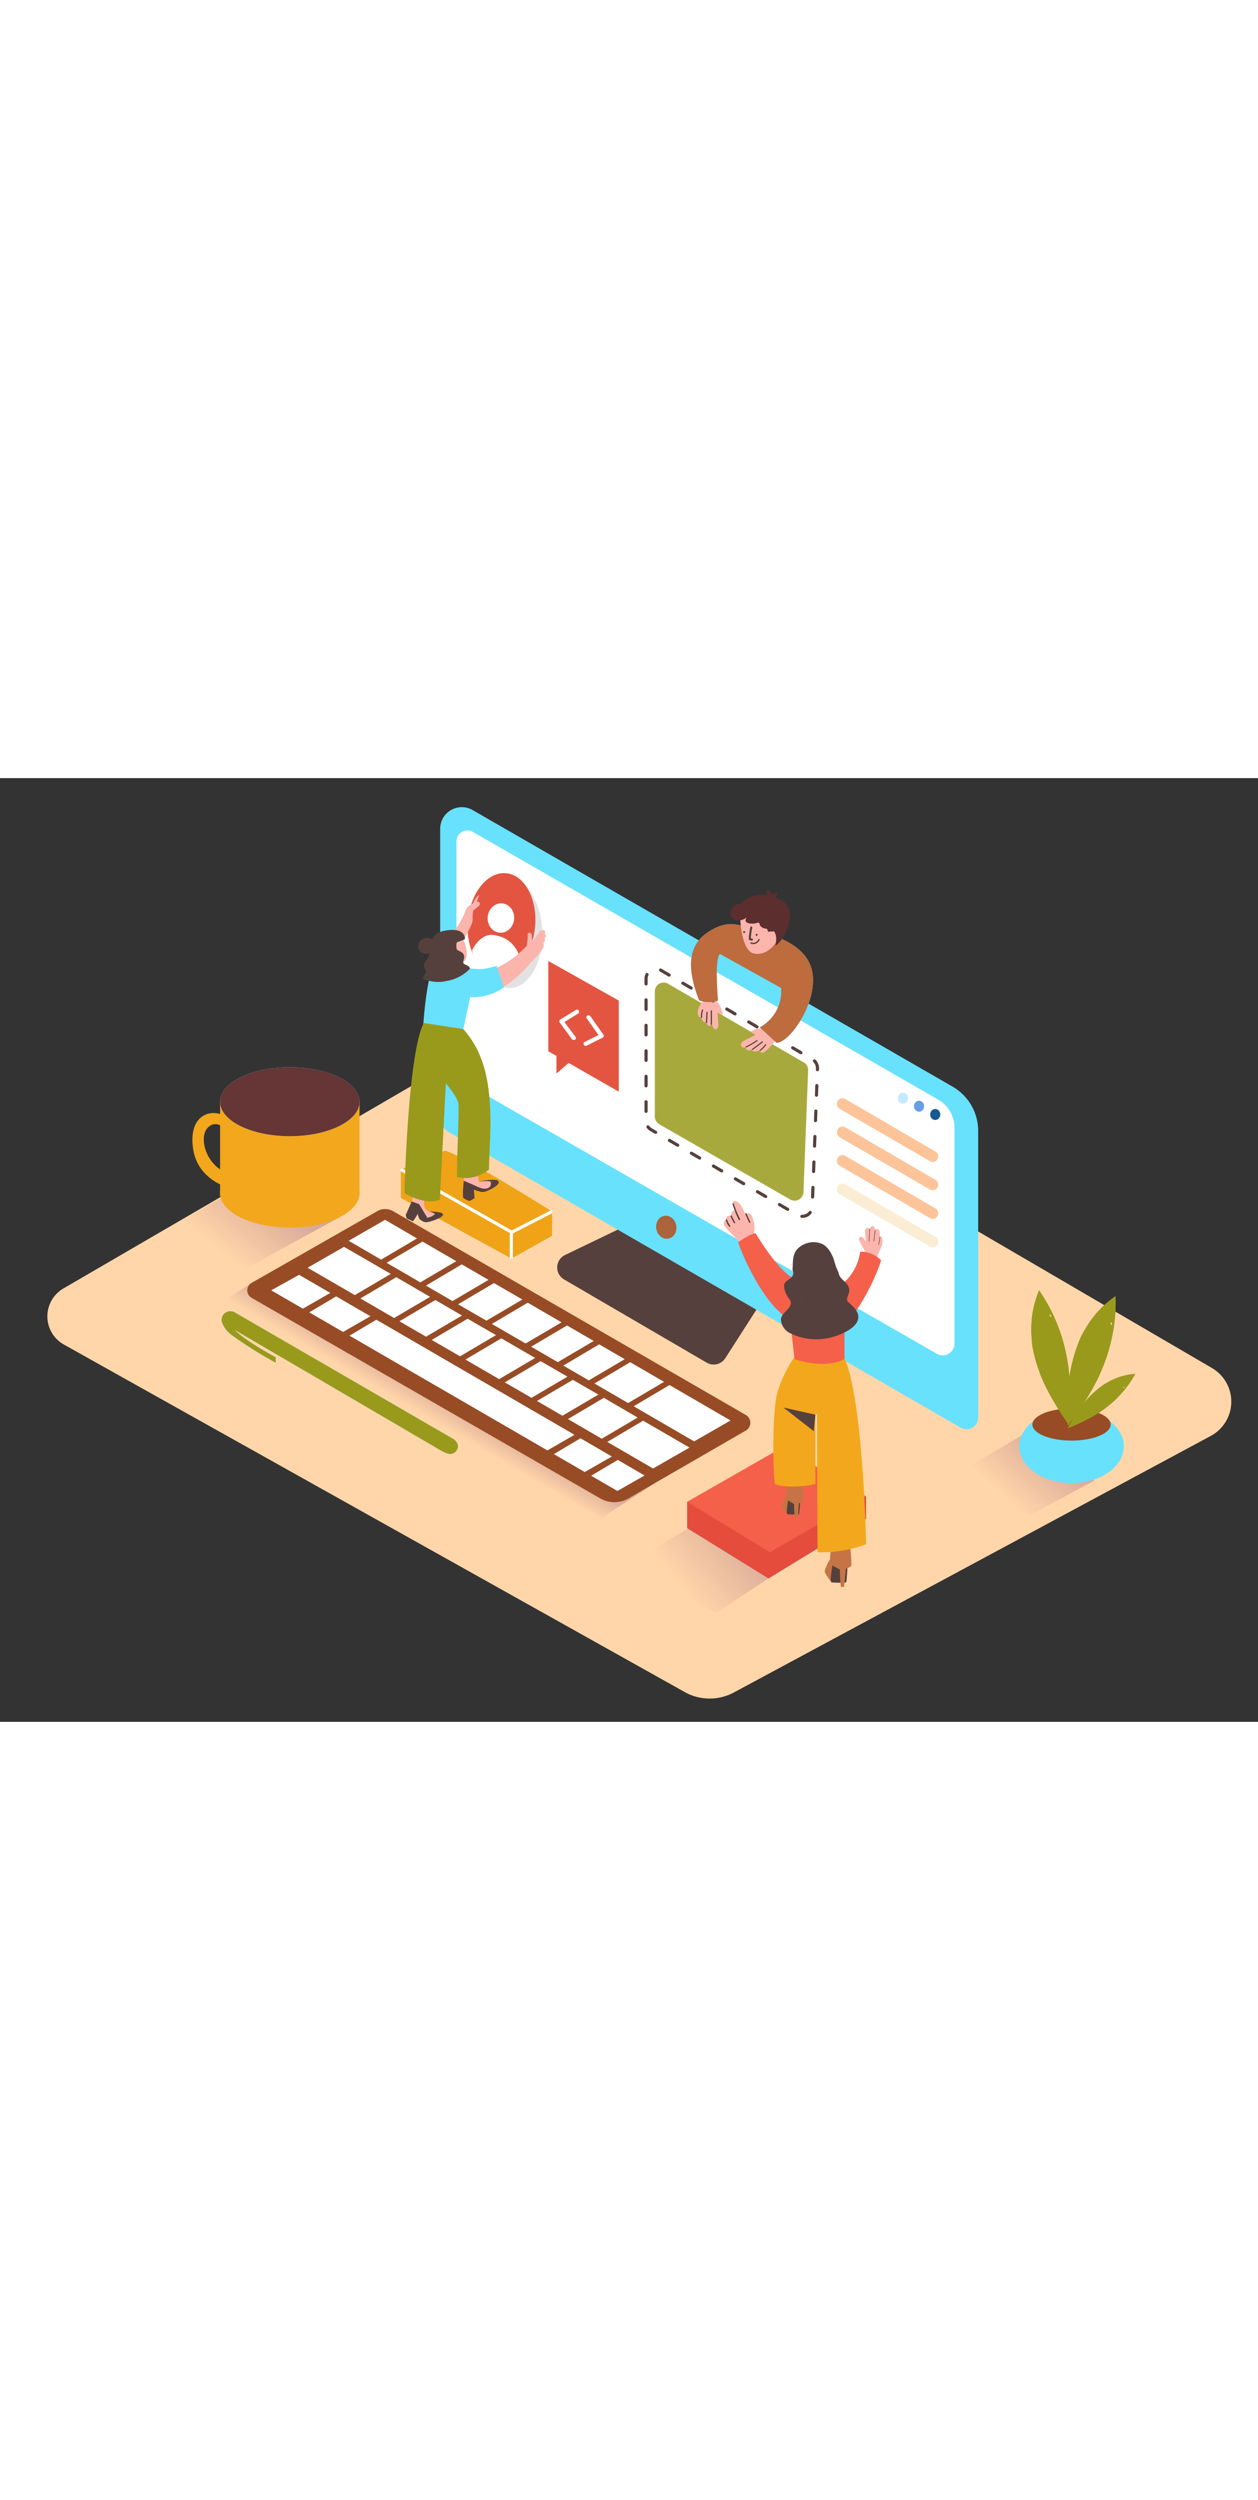 <svg id="_1-10" data-name="#1-10" xmlns="http://www.w3.org/2000/svg" xmlns:xlink="http://www.w3.org/1999/xlink" viewBox="0 0 400 300" data-imageid="web-development-isometric" imageName="Web development" class="illustrations_image" style="width: 151px;"><rect x="0" y="0" width="400" height="300" fill="#333333" stroke="none"/><defs><linearGradient id="linear-gradient" x1="89.27" y1="129.75" x2="71.5" y2="151.95" gradientUnits="userSpaceOnUse"><stop offset="0" stop-color="#d4a397"/><stop offset="0.99" stop-color="#ffd6a9"/></linearGradient><linearGradient id="linear-gradient-2" x1="139.73" y1="193.73" x2="134.45" y2="202.69" xlink:href="#linear-gradient"/><linearGradient id="linear-gradient-3" x1="240.98" y1="236.99" x2="216.04" y2="257.29" xlink:href="#linear-gradient"/><linearGradient id="linear-gradient-4" x1="337.94" y1="210.14" x2="319.96" y2="229.86" xlink:href="#linear-gradient"/></defs><title>3_Web development_isometric</title><path d="M181.42,68.43,20.17,162.23a10.27,10.27,0,0,0,.15,17.84L217.71,290.53a16.26,16.26,0,0,0,15.64.13L385,209.1a12.36,12.36,0,0,0,.38-21.56Z" fill="#ffd6a9"/><path d="M70,133.66,50.07,145.24s1.11,16.91,21.51,14.29l36.77-20.14" fill="url(#linear-gradient)"/><ellipse cx="92.15" cy="131.92" rx="22.17" ry="10.96" fill="#f3a71c"/><path d="M114.31,102.73v29.8s-16.5,15.27-44.33.25v-30" fill="#f3a71c"/><path d="M73.3,113.38s-3.67-5.62-7.13-2.38-.43,14.48,9.72,15.56v4.54s-12.75-1.73-14.48-13.18S67.9,104.7,72,107.85" fill="#f3a71c"/><path d="M198.79,142.39l-19.13,9.21a4.4,4.4,0,0,0-.31,7.77l45.35,26.45a4.4,4.4,0,0,0,5.92-1.42l11-17.14" fill="#56403d"/><polyline points="155.32 200.1 80.04 160.46 68.54 167.96 191.3 235.16 208.2 224.11" fill="url(#linear-gradient-2)"/><path d="M220.21,237.67l-17.92,10.62s11.75,11.26,25.43,17l16.63-10.86" fill="url(#linear-gradient-3)"/><polyline points="218.49 230.06 218.49 238.44 244.35 254.44 275.38 235.48 275.38 228.34" fill="#6de1fc"/><polyline points="218.49 230.06 218.49 238.44 244.35 254.44 275.38 235.48 275.38 228.34" fill="#e54c3c"/><polygon points="275.38 228.34 249.03 212.58 218.49 230.06 244.84 246.07 275.38 228.34" fill="#f5604b"/><path d="M250.37,234a13.28,13.28,0,0,1-1.73-2.69c-.11-.64,1.45-3.69,1.74-3.6a14.73,14.73,0,0,1,2.92,1.93" fill="#c67445"/><path d="M250.65,229c.06.24-.86,4.83-.28,5a19.88,19.88,0,0,0,3.69,0,45.5,45.5,0,0,0,.42-5" fill="#56403d"/><path d="M255,223.14l-4.62,1.29c0,.11-.76,4.27-.18,4.89a23.12,23.12,0,0,0,2.3,1.44,35.67,35.67,0,0,0,.25,4.35,2.26,2.26,0,0,0,.83,0c.19-1.51.45-4.58.45-4.58s1.35-.47,1.43-.89S255,223.14,255,223.14Z" fill="#c67445"/><path d="M264.41,255.67s-2-2.55-2.16-3.36,1.81-4.61,2.18-4.5a18.38,18.38,0,0,1,3.64,2.41" fill="#c67445"/><path d="M264.76,249.41c.07.3-1.08,6-.35,6.26a24.81,24.81,0,0,0,4.61,0c.24,0,.52-6.26.52-6.26" fill="#56403d"/><path d="M270.2,242.15l-5.77,1.61c0,.14-.95,5.33-.23,6.1s2.92,1.66,2.87,1.8a44.5,44.5,0,0,0,.31,5.42,2.81,2.81,0,0,0,1,0c.23-1.89.56-5.72.56-5.72s1.69-.59,1.78-1.11S270.2,242.15,270.2,242.15Z" fill="#c67445"/><path d="M302.88,98.07,150.28,10.16a6.88,6.88,0,0,0-10.32,6v91.45a5.72,5.72,0,0,0,2.86,5l162.66,93.89a3.69,3.69,0,0,0,5.54-3.2V112.15A16.25,16.25,0,0,0,302.88,98.07Z" fill="#68e1fd" class="target-color"/><path d="M150.3,17.07l148,85.13a10.37,10.37,0,0,1,5.2,9v68.56a3.75,3.75,0,0,1-5.61,3.25L147,96.41a3.69,3.69,0,0,1-1.86-3.2V20.08A3.48,3.48,0,0,1,150.3,17.07Z" fill="#fff"/><path d="M141.3,118.5c2.72-.45,34.23,19.27,34.23,19.27v7.71l-12.92,7.25-35.13-19.27V124.4Z" fill="#6de1fc"/><path d="M141.3,118.5c2.72-.45,34.23,19.27,34.23,19.27v7.71l-12.92,7.25-35.13-19.27V124.4Z" fill="#f1a317"/><path d="M120,137.64,80,160.46a2.74,2.74,0,0,0,0,4.75L190.91,229a8.86,8.86,0,0,0,8.85,0l37.35-21.57a2.86,2.86,0,0,0,0-5l-112.2-64.81A5,5,0,0,0,120,137.64Z" fill="#974c26"/><path d="M145.62,212.31a3.28,3.28,0,0,0-1.85-2.44l-5.92-3.42-9.15-5.3-10.93-6.33-11.63-6.74-11.25-6.51-9.78-5.66-7.23-4.19-3.8-2.2c0,.08-.13.08-.21.06a2.71,2.71,0,0,0-3.31,3.3,8.62,8.62,0,0,0,3.27,4.27,131.38,131.38,0,0,0,13.83,8.68v-1.71c-3.22-1.76-10.16-5.74-13.08-8.74l1.39.81,3.83,2.24,5.76,3.37,7.19,4.2,8.12,4.74,8.54,5,8.46,4.95,7.88,4.6,6.79,4,5.2,3c1.59.93,3.31,2.19,5.16,2.55A2.54,2.54,0,0,0,145.62,212.31Z" fill="#6de1fc"/><path d="M145.62,212.31a3.28,3.28,0,0,0-1.85-2.44l-5.92-3.42-9.15-5.3-10.93-6.33-11.63-6.74-11.25-6.51-9.78-5.66-7.23-4.19-3.8-2.2c0,.08-.13.08-.21.06a2.71,2.71,0,0,0-3.31,3.3,8.62,8.62,0,0,0,3.27,4.27,131.38,131.38,0,0,0,13.83,8.68v-1.71c-3.22-1.76-10.16-5.74-13.08-8.74l1.39.81,3.83,2.24,5.76,3.37,7.19,4.2,8.12,4.74,8.54,5,8.46,4.95,7.88,4.6,6.79,4,5.2,3c1.59.93,3.31,2.19,5.16,2.55A2.54,2.54,0,0,0,145.62,212.31Z" fill="#999a1c"/><ellipse cx="211.86" cy="142.76" rx="3.22" ry="3.68" transform="translate(-23.18 42.65) rotate(-10.9)" fill="#ab643c"/><path d="M212.43,65.38l43.13,25a2.81,2.81,0,0,1,1.4,2.54l-1.49,38.71a2.81,2.81,0,0,1-4.21,2.33l-41.64-23.93a2.81,2.81,0,0,1-1.41-2.44V67.82A2.81,2.81,0,0,1,212.43,65.38Z" fill="#a8a93d"/><path d="M227.88,72.17a.53.53,0,0,0,0-.09l-.16-1.35c-1.67-.08-2.62.32-4.29.33a5.81,5.81,0,0,0-1.57,3.09c0,.83.1,2,1.12,1.88.16.77.61,1.78,1.52,1.57l.12-.05c.06.51.22,1,.71,1.15s.8-.12,1-.57c.18.68.5,1.72,1.19,1.71.94,0,1-1.39.76-2.77A35.75,35.75,0,0,0,227.88,72.17Z" fill="#fbb5ad"/><path d="M223.22,73.7a6.05,6.05,0,0,0-.34,2.33c0,.25.39.25.38,0a5.78,5.78,0,0,1,.33-2.23C223.67,73.57,223.3,73.47,223.22,73.7Z" fill="#56403d"/><path d="M224.62,74.46l-.16,3.21c0,.25.37.25.38,0l.16-3.21C225,74.22,224.64,74.22,224.62,74.46Z" fill="#56403d"/><path d="M226,74v4.25a.19.19,0,0,0,.38,0V74A.19.19,0,0,0,226,74Z" fill="#56403d"/><path d="M227.7,70.73a7.72,7.72,0,0,1,2.11,4.8L228,74.39Z" fill="#fbb5ad"/><path d="M244.52,79.79s-1.34.24-1.37.22c-1.16.73-4.11,2.24-5.34,2.83-.73.35-2.54,1.11-2.14,2.21.21.59.8.69,1.56.52a.71.71,0,0,0,.32.85,1.43,1.43,0,0,0,1.47-.16.81.81,0,0,0,.29.47c.63.54,1.83-.06,2.52-.38a2,2,0,0,0,0,.38c0,.4.4.79.77.59,1.77-.94,4.55-4.37,5.36-6C246.28,80.68,246.17,80.49,244.52,79.79Z" fill="#fbb5ad"/><path d="M243.32,84.62a8.48,8.48,0,0,1-1.64,1.72c-.18.14.07.38.25.25a8.79,8.79,0,0,0,1.7-1.79C243.75,84.62,243.45,84.44,243.32,84.62Z" fill="#56403d"/><path d="M242.27,83.73q-1.53,1.22-3.12,2.36c-.18.13,0,.43.18.3Q241,85.22,242.52,84C242.69,83.84,242.44,83.59,242.27,83.73Z" fill="#56403d"/><path d="M240.62,83.29a22.18,22.18,0,0,1-3.46,2c-.2.1,0,.4.18.3a22.18,22.18,0,0,0,3.46-2C241,83.46,240.8,83.16,240.62,83.29Z" fill="#56403d"/><path d="M243.15,80s-1.69-1.24-4.54.66L241,82.15" fill="#fbb5ad"/><path d="M280.44,146.09a.53.53,0,0,0-.7-.34,6,6,0,0,0,0-1c0-.47-.09-1.14-.6-1.34a.73.73,0,0,0-.84.25,5.39,5.39,0,0,0-.25-.9.54.54,0,0,0-.51-.38c-.57,0-.86.46-1,1,0-.05-.21-.24-.26-.27a.58.58,0,0,0-.32-.11.91.91,0,0,0-.6.18.94.94,0,0,0-.28.61,4.84,4.84,0,0,0,0,1.15c0,.47.1.93.13,1.4s0,.66,0,1c-.44-.85-1.06-1.91-1.78-1.41s-.09,1.18.11,1.65a18.51,18.51,0,0,0,1.46,2.68,9.65,9.65,0,0,1-.31,1.24,28.07,28.07,0,0,1,3.87,1.94,34.07,34.07,0,0,1,1.43-3.9A4.55,4.55,0,0,0,280.44,146.09Z" fill="#fbb5ad"/><path d="M276.44,143.37q-.06,1.94-.21,3.87c0,.11.17.11.17,0q.15-1.93.21-3.87C276.62,143.25,276.44,143.25,276.44,143.37Z" fill="#56403d"/><path d="M278.18,143.7q-.17,1.75-.42,3.48c0,.11.15.16.17,0q.26-1.76.43-3.53C278.36,143.59,278.19,143.59,278.18,143.7Z" fill="#56403d"/><path d="M279.7,145.86q-.13,1.22-.38,2.42c0,.11.15.16.17,0q.25-1.22.38-2.46C279.88,145.75,279.71,145.75,279.7,145.86Z" fill="#56403d"/><path d="M240.17,145.89c-.12-.27-.24-.54-.35-.82a.91.91,0,0,1-.07-.46,10.11,10.11,0,0,0,.18-1.28,11.35,11.35,0,0,0-.81-4,1.37,1.37,0,0,0-2.06-.74l-.37-.67c-.69-1.22-1.43-3.32-3-3.48a.75.75,0,0,0-.72,1c.3.79.61,1.57.93,2.34a.72.72,0,0,0-1.05,0,1.29,1.29,0,0,0-.25,1.45l-.19,0a1.29,1.29,0,0,0-.54-.14,1.05,1.05,0,0,0-.77.41,1.11,1.11,0,0,0-.16,1l-.13,0a1,1,0,0,0-.62.68,1.27,1.27,0,0,0,0,.64c-.08.78,4,4.6,4,4.6l2.42,2.65,4.06-1.93C240.73,147,240.22,146,240.17,145.89Z" fill="#fbb5ad"/><path d="M267.7,182.71c-7.21-12.32-14-.28-14-.28A45.05,45.05,0,0,0,247.25,195c-1.66,5.66-1.65,24-.83,29.46,3,1.16,9.71.81,12.84-.08v-22a.27.27,0,0,1,.53,0l.15,43.69a39.36,39.36,0,0,0,15.44-2.54S274.48,194.3,267.7,182.71Z" fill="#f3a71c"/><path d="M240.22,144.66c-2.17.53-3.65,1.67-5.53,2.87.69,2.42,8.25,21.32,17.76,25.32l.76-13.45S249,159,240.22,144.66Z" fill="#f5604b"/><path d="M273.49,150.53A15.83,15.83,0,0,1,266.12,162l1.29,12.35c5.77-3.71,11.85-17.5,12.74-21.1A9.37,9.37,0,0,0,273.49,150.53Z" fill="#f5604b"/><path d="M251.37,173.61l1.27,11.07s9.12,3.45,15.87,0V173.46" fill="#f5604b"/><path d="M272.8,170.43a4.92,4.92,0,0,0-.9-1.71,18.43,18.43,0,0,0-2.08-2.06,1.42,1.42,0,0,1-.42-.55c-.31-.94.79-2.38.64-3.53-.23-1.7-1.31-2.27-2.37-3.39a3.79,3.79,0,0,1-1.07-2.12,18.36,18.36,0,0,1-1.4-3.84c-.77-2.17-2-4.57-4.33-5.36a7.19,7.19,0,0,0-7.41,1.9c-1.6,1.83-1.29,4.32-1.47,6.61a2.25,2.25,0,0,1,.21.66c.31,2.22-2.61,2.32-2.88,4.08a3.21,3.21,0,0,0,.05,1,7.58,7.58,0,0,0,1.58,3.44c2,2.7-2.65,4.09-2.63,6.59a5.13,5.13,0,0,0,2.85,4.28,18.82,18.82,0,0,0,12.74,1.45C267.11,177.15,273.9,174.49,272.8,170.43ZM255,166.31c0-.05,0-.11,0-.16l.18,0Z" fill="#56403d"/><polygon points="259.26 202.36 249.12 200.1 258.76 207.62 259.26 202.36" fill="#56403d"/><path d="M235.32,140.19a33.07,33.07,0,0,1-2-4.87c-.08-.26-.5-.15-.41.11a33.77,33.77,0,0,0,2,5C235.07,140.65,235.44,140.43,235.32,140.19Z" fill="#56403d"/><path d="M233.73,141.19a19.5,19.5,0,0,1-1.06-2.09c-.11-.25-.48,0-.37.22a19.52,19.52,0,0,0,1.06,2.09A.21.21,0,0,0,233.73,141.19Z" fill="#56403d"/><path d="M232.19,142.3a6.26,6.26,0,0,1-1-1.9c-.08-.26-.5-.15-.41.11a6.59,6.59,0,0,0,1,2C232,142.74,232.36,142.52,232.19,142.3Z" fill="#56403d"/><path d="M238.55,141.05q-.62-1.26-1.14-2.57c-.1-.25-.52-.14-.41.11q.54,1.36,1.18,2.67C238.3,141.52,238.67,141.3,238.55,141.05Z" fill="#56403d"/><path d="M143.4,63.9a.62.62,0,0,0,.09-.34,4.29,4.29,0,0,0-1.35-3.16,1.48,1.48,0,0,0-2.31.42c-.94,1.93,1.21,3.86,2.93,4.09.48.06.67-.34.59-.72A.66.66,0,0,0,143.4,63.9Z" fill="#fbb5ad"/><polygon points="141.69 97.26 138.23 95.33 141.11 103.21 141.69 97.26" fill="#382624"/><path d="M180.29,174l-11.4,6.75,8.46,4.91c2.39-1.39,9.23-5.43,11.43-6.73Z" fill="#fff"/><path d="M167.8,166.76l-11.4,6.75,10.71,6.22c1.87-1.08,8.78-5.16,11.44-6.73Z" fill="#fff"/><path d="M122.44,140.42l-11.58,6.65,10.3,6c1.63-.94,8.62-5.07,11.44-6.73Z" fill="#fff"/><path d="M146.83,154.58l-11.4,6.75,8.46,4.91c2-1.16,8.87-5.22,11.44-6.73Z" fill="#fff"/><path d="M134.34,147.33l-11.4,6.75,10.71,6.22c1.26-.72,8.43-5,11.44-6.73Z" fill="#fff"/><path d="M190.52,180l-11.4,6.75,8.09,4.7c2.43-1.42,9.28-5.46,11.43-6.73Z" fill="#fff"/><path d="M157.06,160.52l-11.4,6.75,9,5.2c2.11-1.22,9-5.27,11.44-6.73Z" fill="#fff"/><path d="M200.39,185.68,189,192.44l10.71,6.22c2.24-1.3,9.08-5.34,11.43-6.73Z" fill="#fff"/><polygon points="212.88 192.94 201.49 199.69 220.71 210.85 232.28 204.2 212.88 192.94" fill="#fff"/><path d="M109.39,149l-11.58,6.65,15,8.69c2-1.14,8.84-5.2,11.44-6.73Z" fill="#fff"/><path d="M138.44,165.91,127,172.66l8.46,4.91c2.26-1.32,9.1-5.35,11.43-6.73Z" fill="#fff"/><path d="M159.41,178.09,148,184.84l10.71,6.22c2.15-1.25,9-5.29,11.44-6.73Z" fill="#fff"/><path d="M148.68,171.85l-11.4,6.75,9,5.2c2.35-1.37,9.19-5.41,11.43-6.73Z" fill="#fff"/><path d="M171.9,185.34l-11.4,6.75L169,197c2.61-1.53,9.5-5.59,11.43-6.73Z" fill="#fff"/><path d="M182.14,191.28,170.74,198l8.09,4.7c2.66-1.55,9.56-5.62,11.43-6.73Z" fill="#fff"/><path d="M126,158.66l-11.4,6.75,10.71,6.22c1.7-1,8.66-5.09,11.44-6.73Z" fill="#fff"/><path d="M192,197l-11.4,6.75L191.32,210c2.48-1.44,9.32-5.49,11.43-6.73Z" fill="#fff"/><polygon points="193.1 211.02 207.65 219.47 219.23 212.82 204.49 204.27 193.1 211.02" fill="#fff"/><polygon points="184.58 209.86 176.1 214.9 185.93 220.59 194.54 215.65 184.58 209.86" fill="#fff"/><polygon points="187.96 221.77 196.32 226.61 204.94 221.69 196.43 216.74 187.96 221.77" fill="#fff"/><polygon points="95.1 157.9 86.23 162.83 96.3 168.66 105.01 163.66 95.1 157.9" fill="#fff"/><polygon points="106.89 164.75 98.33 169.83 109.08 176.06 117.78 171.07 106.89 164.75" fill="#fff"/><polygon points="119.67 172.17 111.12 177.24 174.05 213.71 182.68 208.76 119.67 172.17" fill="#fff"/><ellipse cx="161.75" cy="49.25" rx="10.68" ry="17.5" transform="translate(-1.32 4.58) rotate(-1.62)" fill="#e2e2e2"/><ellipse cx="159.73" cy="47.1" rx="16.04" ry="10.68" transform="matrix(0.09, -1, 1, 0.09, 97.98, 201.76)" fill="#e35541"/><ellipse cx="159.28" cy="44.48" rx="4.67" ry="4.22" transform="translate(100.19 198.94) rotate(-84.67)" fill="#fff"/><path d="M150.11,54.73s2.5-5.53,6.94-4.83,7.26,3,9.09,9.25a8.81,8.81,0,0,1-9.94,3.42A10.6,10.6,0,0,1,150.11,54.73Z" fill="#fff"/><path d="M173.21,51.21a.89.89,0,0,0-.09-.18,1.29,1.29,0,0,0,.4-1,.91.91,0,0,0-.36-.63.67.67,0,0,0-.64-1.1c-1,.19-1.62,1.47-2.14,2.23-.39.56-.75,1.14-1.09,1.72-.06-.84-.18-1.69-.24-2.48s-1.29-.84-1.29,0a12,12,0,0,1-.39,3.76,1.21,1.21,0,0,0-.34.25,30.7,30.7,0,0,1-13.2,8.16,1.21,1.21,0,0,0,.13,2.33,1.19,1.19,0,0,0,.86,1.06,1.35,1.35,0,0,0,.64.9l-.85.37c-1.38.58-.77,2.86.63,2.28A33.81,33.81,0,0,0,168.69,58.7c.41-.39.81-.78,1.21-1.19.62-.63,3.62-3.64,2.88-4.93C173,52.13,173.43,51.79,173.21,51.21Z" fill="#fbb5ad"/><path d="M152.41,37.19c-1.41.56-2.5,3.6-2.38,4.24l1.11-.56.2-.22A13.35,13.35,0,0,1,152.41,37.19Z" fill="#fbb5ad"/><path d="M152.6,39.66a.82.82,0,0,0-.25-.12l-.09-.08c-.55-.43-1.4.13-1.9.4a10.55,10.55,0,0,0-1.8,1.2,3.16,3.16,0,0,0-.53,1.16c-.21.5-.42,1-.66,1.49a27.59,27.59,0,0,1-1.65,3,28.31,28.31,0,0,1-4.2,5.13c-.74.72.39,1.84,1.13,1.12l.53-.53a.68.68,0,0,0,.75,0,3,3,0,0,0,.37-.3l.17-.14a.79.79,0,0,0,1.29.28l.54-.57a.7.7,0,0,0,.39-.36s.08,1.09.1,1.06c.87-.92,1.9-3.47,2.77-5a.32.32,0,0,1,.05-.2,5.15,5.15,0,0,0,.67-3,11.75,11.75,0,0,1,.19-2.14l1.42-1.1c.34-.26.71-.65.64-1A.82.82,0,0,0,152.6,39.66Z" fill="#fbb5ad"/><path d="M157.89,59.7c-5.05,1.48-5.92.92-8.31.84s-4.93-3.43-4.93-3.43-.6-7.49-5.07-1.63c-3.33,4.38-4.61,17.06-5,23.2a12.31,12.31,0,0,0,5.94,2.12,25.49,25.49,0,0,0,4.15.35,6.17,6.17,0,0,0,2.48-.54l2.37-11a17,17,0,0,0,10.7-3.07Z" fill="#68e1fd" class="target-color"/><path d="M147,50.69s3.25,6.24,0,8-5.73-1.15-6-1.9A5.18,5.18,0,0,1,147,50.69Z" fill="#fbb5ad"/><path d="M147.28,49.76A6.74,6.74,0,0,0,141.7,49a8.18,8.18,0,0,0-4.32,2.27,2.77,2.77,0,0,0-1.4-.47,2.88,2.88,0,0,0-2.88,1.78,2.49,2.49,0,0,0,1,2.93,3.14,3.14,0,0,0,2.38.22l0,.15c.11,1.18-1,1.77-1.44,2.77a2.33,2.33,0,0,0-.17,1.46c.11.49.62,1,.61,1.52a2.35,2.35,0,0,1-.52,1,5.2,5.2,0,0,0-.56,1.09,11.75,11.75,0,0,0,7.8.73,13.12,13.12,0,0,0,7.29-3.93,1.94,1.94,0,0,0-.49-.67,7.25,7.25,0,0,0-1.39-.73c-.69-.4,0-1.61,0-2.26,0-1.12-.86-1.59-1.79-2-.67-.28-.7-.69-.71-1.37a2.58,2.58,0,0,1,.32-1.56.87.87,0,0,0,.58-.12,4.79,4.79,0,0,1,1.11-.49.79.79,0,0,0,.48-1A.65.65,0,0,0,147.28,49.76Z" fill="#56403d"/><path d="M144.82,52.25a12.57,12.57,0,0,0,3-1.07c0-.1.31-4-6.58-2.64s-3.62,9.59-3.62,9.59" fill="#56403d"/><path d="M210.15,61.08l48.22,28.38a3.2,3.2,0,0,1,1.56,2.88l-1.67,43.91a3.14,3.14,0,0,1-4.71,2.64L207,111.75a3.2,3.2,0,0,1-1.58-2.77V63.84A3.15,3.15,0,0,1,210.15,61.08Z" fill="none" stroke="#56403d" stroke-linecap="round" stroke-miterlimit="10" stroke-dasharray="3.04 5.06"/><path d="M239.88,48.71c-1.93-.89-6.51-3.91-12.29-1.13s-11.26,7.92-5.29,23.06a8.6,8.6,0,0,0,6,.06s-1.23-13.25.63-14.79L248.35,66.7a13,13,0,0,1-6.77,12.54l5.35,4.91c4.38-.07,14-14,11-23.9S238.55,48.2,238.55,48.2" fill="#6de1fc"/><path d="M239.88,48.71c-1.93-.89-6.51-3.91-12.29-1.13s-11.26,7.92-5.29,23.06a8.6,8.6,0,0,0,6,.06s-1.23-13.25.63-14.79L248.35,66.7a13,13,0,0,1-6.77,12.54l5.35,4.91c4.38-.07,14-14,11-23.9S238.55,48.2,238.55,48.2" fill="#be6b3d"/><path d="M246.07,47.89c-1.32,1.46-3.85.8-5.52.42-2-.46-4.35-1.69-4.17-4.1,0-.36-.54-.36-.57,0-.19,2.51,2.1,4,4.27,4.57,1.93.48,4.85,1.21,6.39-.49C246.71,48,246.31,47.62,246.07,47.89Z" fill="#009245"/><path d="M235.27,42.69s0,12.29,4.51,13.09c5,.88,7.74-4.75,7.74-4.75s.64-10.86-4.29-11.81S235.42,41.12,235.27,42.69Z" fill="#fbb5ad"/><path d="M239.06,51a.85.85,0,0,1-.34-.05,34.4,34.4,0,0,1,.46-3.42.32.32,0,0,0-.63-.11,34.4,34.4,0,0,0-.49,3.66.34.34,0,0,0,.18.35,1.61,1.61,0,0,0,.87.22C239.53,51.6,239.48,51,239.06,51Z" fill="#56403d"/><path d="M241.14,51.23a1.8,1.8,0,0,1-2.3,1c-.26-.09-.37.32-.11.41a2.22,2.22,0,0,0,2.78-1.16C241.63,51.2,241.26,51,241.14,51.23Z" fill="#56403d"/><path d="M240.58,49.49a.32.32,0,0,0,0,.64A.32.32,0,0,0,240.58,49.49Z" fill="#56403d"/><path d="M236.61,48.63a.32.32,0,0,0,0,.64A.32.32,0,0,0,236.61,48.63Z" fill="#56403d"/><path d="M244,49.81s1.19-4.72,2.51-3.16-2.14,4.95-2.14,4.95" fill="#fbb5ad"/><path d="M245.23,37.69s4.4.47,5.68,4-2,10.47-4.37,11.56l2.86-6.12L249.26,43Z" fill="#5c2e2e"/><path d="M250.84,43.24c-.36-2.45-2-3.64-4.11-4.9l-.53-.28a3.52,3.52,0,0,0,1-1.24.32.32,0,0,0-.28-.48,2,2,0,0,0-1.45.71,4.77,4.77,0,0,0-1-1.35.33.33,0,0,0-.54.14,1.74,1.74,0,0,0,.08,1.48,9.35,9.35,0,0,0-6.49,1A5.38,5.38,0,0,0,235.7,40a3.21,3.21,0,0,0-1.75.31,2.94,2.94,0,0,0-1.66,3.14,2.61,2.61,0,0,0,3.22,1.73,4.08,4.08,0,0,0,1.86-.87c-.4.67-.6,1.53.7,1.83,2.26.52,3.33-.83,3.47.3.12.92,1.39,1.43,2.3,1.45.07.14.24.51.44,1a2.72,2.72,0,0,1,1.41-.08.34.34,0,0,1,.55.06c.78,1.34.6,2.8.3,4.35a12.39,12.39,0,0,0,3-3.75A11.06,11.06,0,0,0,250.84,43.24Zm-6.4-6.59.09.14a.32.32,0,0,0,0,.1c0,.1.08.21.12.31A1.18,1.18,0,0,1,244.44,36.65Z" fill="#5c2e2e"/><path d="M268.77,102l28.69,16.73a1.76,1.76,0,0,1,.87,1.52h0a1.76,1.76,0,0,1-2.65,1.52L267,105.14a1.76,1.76,0,0,1-.88-1.52v-.1A1.76,1.76,0,0,1,268.77,102Z" fill="#fdc49a"/><path d="M268.77,111l28.69,16.73a1.76,1.76,0,0,1,.87,1.52h0a1.76,1.76,0,0,1-2.65,1.52L267,114.19a1.76,1.76,0,0,1-.88-1.52v-.1A1.76,1.76,0,0,1,268.77,111Z" fill="#fdc49a"/><path d="M268.77,120.09l28.69,16.73a1.76,1.76,0,0,1,.87,1.52h0a1.76,1.76,0,0,1-2.65,1.52L267,123.23a1.76,1.76,0,0,1-.88-1.52v-.1A1.76,1.76,0,0,1,268.77,120.09Z" fill="#fdc49a"/><path d="M268.77,129.13l28.69,16.73a1.76,1.76,0,0,1,.87,1.52h0a1.76,1.76,0,0,1-2.65,1.52L267,132.28a1.76,1.76,0,0,1-.88-1.52v-.1A1.76,1.76,0,0,1,268.77,129.13Z" fill="#faedd4"/><polygon points="196.75 70.72 196.75 99.68 174.34 86.84 174.34 58.13 196.75 70.72" fill="#e35541"/><polygon points="176.93 86.84 176.93 93.92 182.64 88.95 176.93 86.84" fill="#e35541"/><path d="M183.18,73.65l-5,3.08a.68.68,0,0,0-.24.93l3.9,5.31c.51.7,1.69,0,1.17-.68L179.06,77l-.24.93,5-3.08c.74-.45.06-1.63-.68-1.17Z" fill="#fff"/><path d="M186.57,76.39l4.15,5.87.24-.93-5.08,2.54c-.78.39-.09,1.56.68,1.17l5.08-2.54a.68.68,0,0,0,.24-.93l-4.15-5.87c-.5-.71-1.68,0-1.17.68Z" fill="#fff"/><ellipse cx="297.37" cy="106.93" rx="1.61" ry="1.75" fill="#155a93"/><ellipse cx="292.23" cy="104.3" rx="1.61" ry="1.75" fill="#659fe4"/><ellipse cx="287.09" cy="101.75" rx="1.61" ry="1.75" fill="#c5e9ff"/><polyline points="127.47 124.4 162.69 144.37 175.53 137.77" fill="none" stroke="#fff" stroke-miterlimit="10"/><line x1="162.58" y1="144.66" x2="162.58" y2="152.73" fill="none" stroke="#fff" stroke-miterlimit="10"/><path d="M137.3,138a4.27,4.27,0,0,1-2-.95,3.7,3.7,0,0,1-.42-2.16q0-1,0-2.09a.35.35,0,0,1-.13-.26,12.55,12.55,0,0,1,0-1.7l-2.86-.28a51.65,51.65,0,0,0-1.19,5.45c.08.56,2.8,4.28,4.19,4.53s5.23-1,5.55-1.49l0,0C139.4,138.74,138.34,138.41,137.3,138Z" fill="#fbb5ad"/><path d="M157.08,127.84a28.62,28.62,0,0,0-4.85.45s-.55-3.19-.47-3.35l-4.07.28s-.51,5.92-.51,6.7c0,1.43,1.78,1.89,2.17,1.83a7,7,0,0,0,.82-.34,11.82,11.82,0,0,1-.23-2.24c0-.34.09-.59.42-.71a5.39,5.39,0,0,1,2.33.21c.73.14,1.45.31,2.18.44a10.76,10.76,0,0,0,3.07-2C158.2,128.32,158.53,128.13,157.08,127.84Z" fill="#fbb5ad"/><path d="M158.44,128.1l-.1-.11c-.31-.3-1.13-.27-1.51-.29a19.22,19.22,0,0,0-4.6.59s3.69-.5,3.83.16a1.76,1.76,0,0,1-.37,1.52c-1.54,1.37-3.95-.14-5.45-.79l-2.79-1.2-.18,2.27a16.83,16.83,0,0,0,0,3.12c.19.32,1.84,1.19,2.19,1s1.43-.83,1.43-.83l-.22-2.74s2.3,1,3.39.72C154.89,131.32,159.4,129.38,158.44,128.1Z" fill="#56403d"/><path d="M133.35,136.13s1.5,4.68,2,5,6.3-1.53,5.44-2.63c-.55-.7-4-.69-4.33-.78,0,0,1.83.6,1.83.89a4.75,4.75,0,0,1-2.42,1.14c-.12-.22-2.62-4.32-2.62-4.32l-2.35-.83L129,138.89l1.64.7s.5,1.31.67,1.31a19,19,0,0,0,1.51-2.41,6.36,6.36,0,0,0,.57,1.71c.23.17,2.14,1.74,3,.54l-1.61-1.81" fill="#56403d"/><polyline points="129 138.89 129.3 139.96 131.31 140.9 131.31 138.89 130.15 138.49" fill="#56403d"/><path d="M145.31,126.83a11.73,11.73,0,0,0,10.17-2.41c.06-6,.62-11.47.44-17.49-.29-9.83-1.72-19.48-8.62-27.15l-12.56-1.93c-5.1,9.7-6.14,54.07-6.14,54.07S135,136,139.87,134l1.89-37s3.33,3.94,3.93,6.14C146.13,104.8,145.23,119.4,145.31,126.83Z" fill="#999a1c"/><ellipse cx="92.15" cy="102.86" rx="22.17" ry="10.96" fill="#6de1fc"/><ellipse cx="92.15" cy="102.86" rx="22.17" ry="10.96" fill="#663535"/><path d="M325.77,208.39,307.85,219s5.55,9.74,19.24,15.49L348,223.28" fill="url(#linear-gradient-4)"/><ellipse cx="340.72" cy="212.41" rx="16.62" ry="11.71" fill="#68e1fd" class="target-color"/><ellipse cx="340.71" cy="205.5" rx="12.45" ry="5.1" fill="#974c26"/><path d="M340.25,197c0-2.3-.08-4.6-.26-6.89q-.07-.89-.16-1.78l-.13-1.17c-.05-.34-.18-1.23-.18-1.19q-.12-.7-.24-1.4a54.89,54.89,0,0,0-8.89-21.74,31.79,31.79,0,0,0-2.47,12.73c0,1.26.1,2.52.21,3.78,0,.34,0,.48,0,.53s0-.08.05.21c.1.62.22,1.24.34,1.85a50.24,50.24,0,0,0,2,6.9,42,42,0,0,0,2.69,6c1.13,2.17,2.36,4.29,3.68,6.35,1,1.61,2,3.06,3,4.43C340.11,202.75,340.25,199.87,340.25,197Zm-6.54-25.85a2.07,2.07,0,0,0-.06-.89h0q.48.49.93,1A2.85,2.85,0,0,0,333.71,171.15Z" fill="#999a1c"/><path d="M344.54,198.77c1.25-1.93,2.42-3.91,3.51-5.94q.42-.79.83-1.59l.52-1.06.49-1.1q.28-.65.55-1.31a54.89,54.89,0,0,0,4.27-23.09,31.79,31.79,0,0,0-9,9.37c-.67,1.07-1.28,2.17-1.87,3.29l-.25.47s0-.06-.07.21c-.25.58-.49,1.16-.71,1.74a50.24,50.24,0,0,0-2.07,6.87,42,42,0,0,0-1,6.51c-.23,2.44-.33,4.89-.34,7.33,0,1.91,0,3.66.12,5.34C341.31,203.54,343,201.19,344.54,198.77ZM353,173.49a2.07,2.07,0,0,0,.43-.78h0q.14.67.24,1.35A2.85,2.85,0,0,0,353,173.49Z" fill="#999a1c"/><path d="M344.45,204.5q1.94-1,3.81-2.07l1-.59.62-.4.62-.43.72-.53a34.52,34.52,0,0,0,9.76-11.08,20,20,0,0,0-7.86,2.17c-.71.36-1.39.76-2.07,1.17l-.29.17s0,0-.1.09c-.32.23-.64.47-.95.71a31.6,31.6,0,0,0-3.34,3,26.38,26.38,0,0,0-2.64,3.19c-.91,1.24-1.76,2.53-2.55,3.85-.62,1-1.16,2-1.66,2.92C341.17,206,342.82,205.31,344.45,204.5Zm12.73-10.91a1.3,1.3,0,0,0,.49-.28h0q-.14.41-.3.81A1.79,1.79,0,0,0,357.18,193.59Z" fill="#999a1c"/><path d="M340.25,197c0-2.3-.08-4.6-.26-6.89q-.07-.89-.16-1.78l-.13-1.17c-.05-.34-.18-1.23-.18-1.19q-.12-.7-.24-1.4a54.89,54.89,0,0,0-8.89-21.74,31.79,31.79,0,0,0-2.47,12.73c0,1.26.1,2.52.21,3.78,0,.34,0,.48,0,.53s0-.08.05.21c.1.62.22,1.24.34,1.85a50.24,50.24,0,0,0,2,6.9,42,42,0,0,0,2.69,6c1.13,2.17,2.36,4.29,3.68,6.35,1,1.61,2,3.06,3,4.43C340.11,202.75,340.25,199.87,340.25,197Zm-6.54-25.85a2.07,2.07,0,0,0-.06-.89h0q.48.49.93,1A2.85,2.85,0,0,0,333.71,171.15Z" fill="#999a1c"/><path d="M344.54,198.77c1.25-1.93,2.42-3.91,3.51-5.94q.42-.79.83-1.59l.52-1.06.49-1.1q.28-.65.55-1.31a54.89,54.89,0,0,0,4.27-23.09,31.79,31.79,0,0,0-9,9.37c-.67,1.07-1.28,2.17-1.87,3.29l-.25.47s0-.06-.07.21c-.25.58-.49,1.16-.71,1.74a50.24,50.24,0,0,0-2.07,6.87,42,42,0,0,0-1,6.51c-.23,2.44-.33,4.89-.34,7.33,0,1.91,0,3.66.12,5.34C341.31,203.54,343,201.19,344.54,198.77ZM353,173.49a2.07,2.07,0,0,0,.43-.78h0q.14.67.24,1.35A2.85,2.85,0,0,0,353,173.49Z" fill="#999a1c"/><path d="M344.45,204.5q1.94-1,3.81-2.07l1-.59.62-.4.62-.43.72-.53a34.52,34.52,0,0,0,9.76-11.08,20,20,0,0,0-7.86,2.17c-.71.36-1.39.76-2.07,1.17l-.29.17s0,0-.1.09c-.32.23-.64.47-.95.71a31.6,31.6,0,0,0-3.34,3,26.38,26.38,0,0,0-2.64,3.19c-.91,1.24-1.76,2.53-2.55,3.85-.62,1-1.16,2-1.66,2.92C341.17,206,342.82,205.31,344.45,204.5Zm12.73-10.91a1.3,1.3,0,0,0,.49-.28h0q-.14.41-.3.81A1.79,1.79,0,0,0,357.18,193.59Z" fill="#999a1c"/></svg>